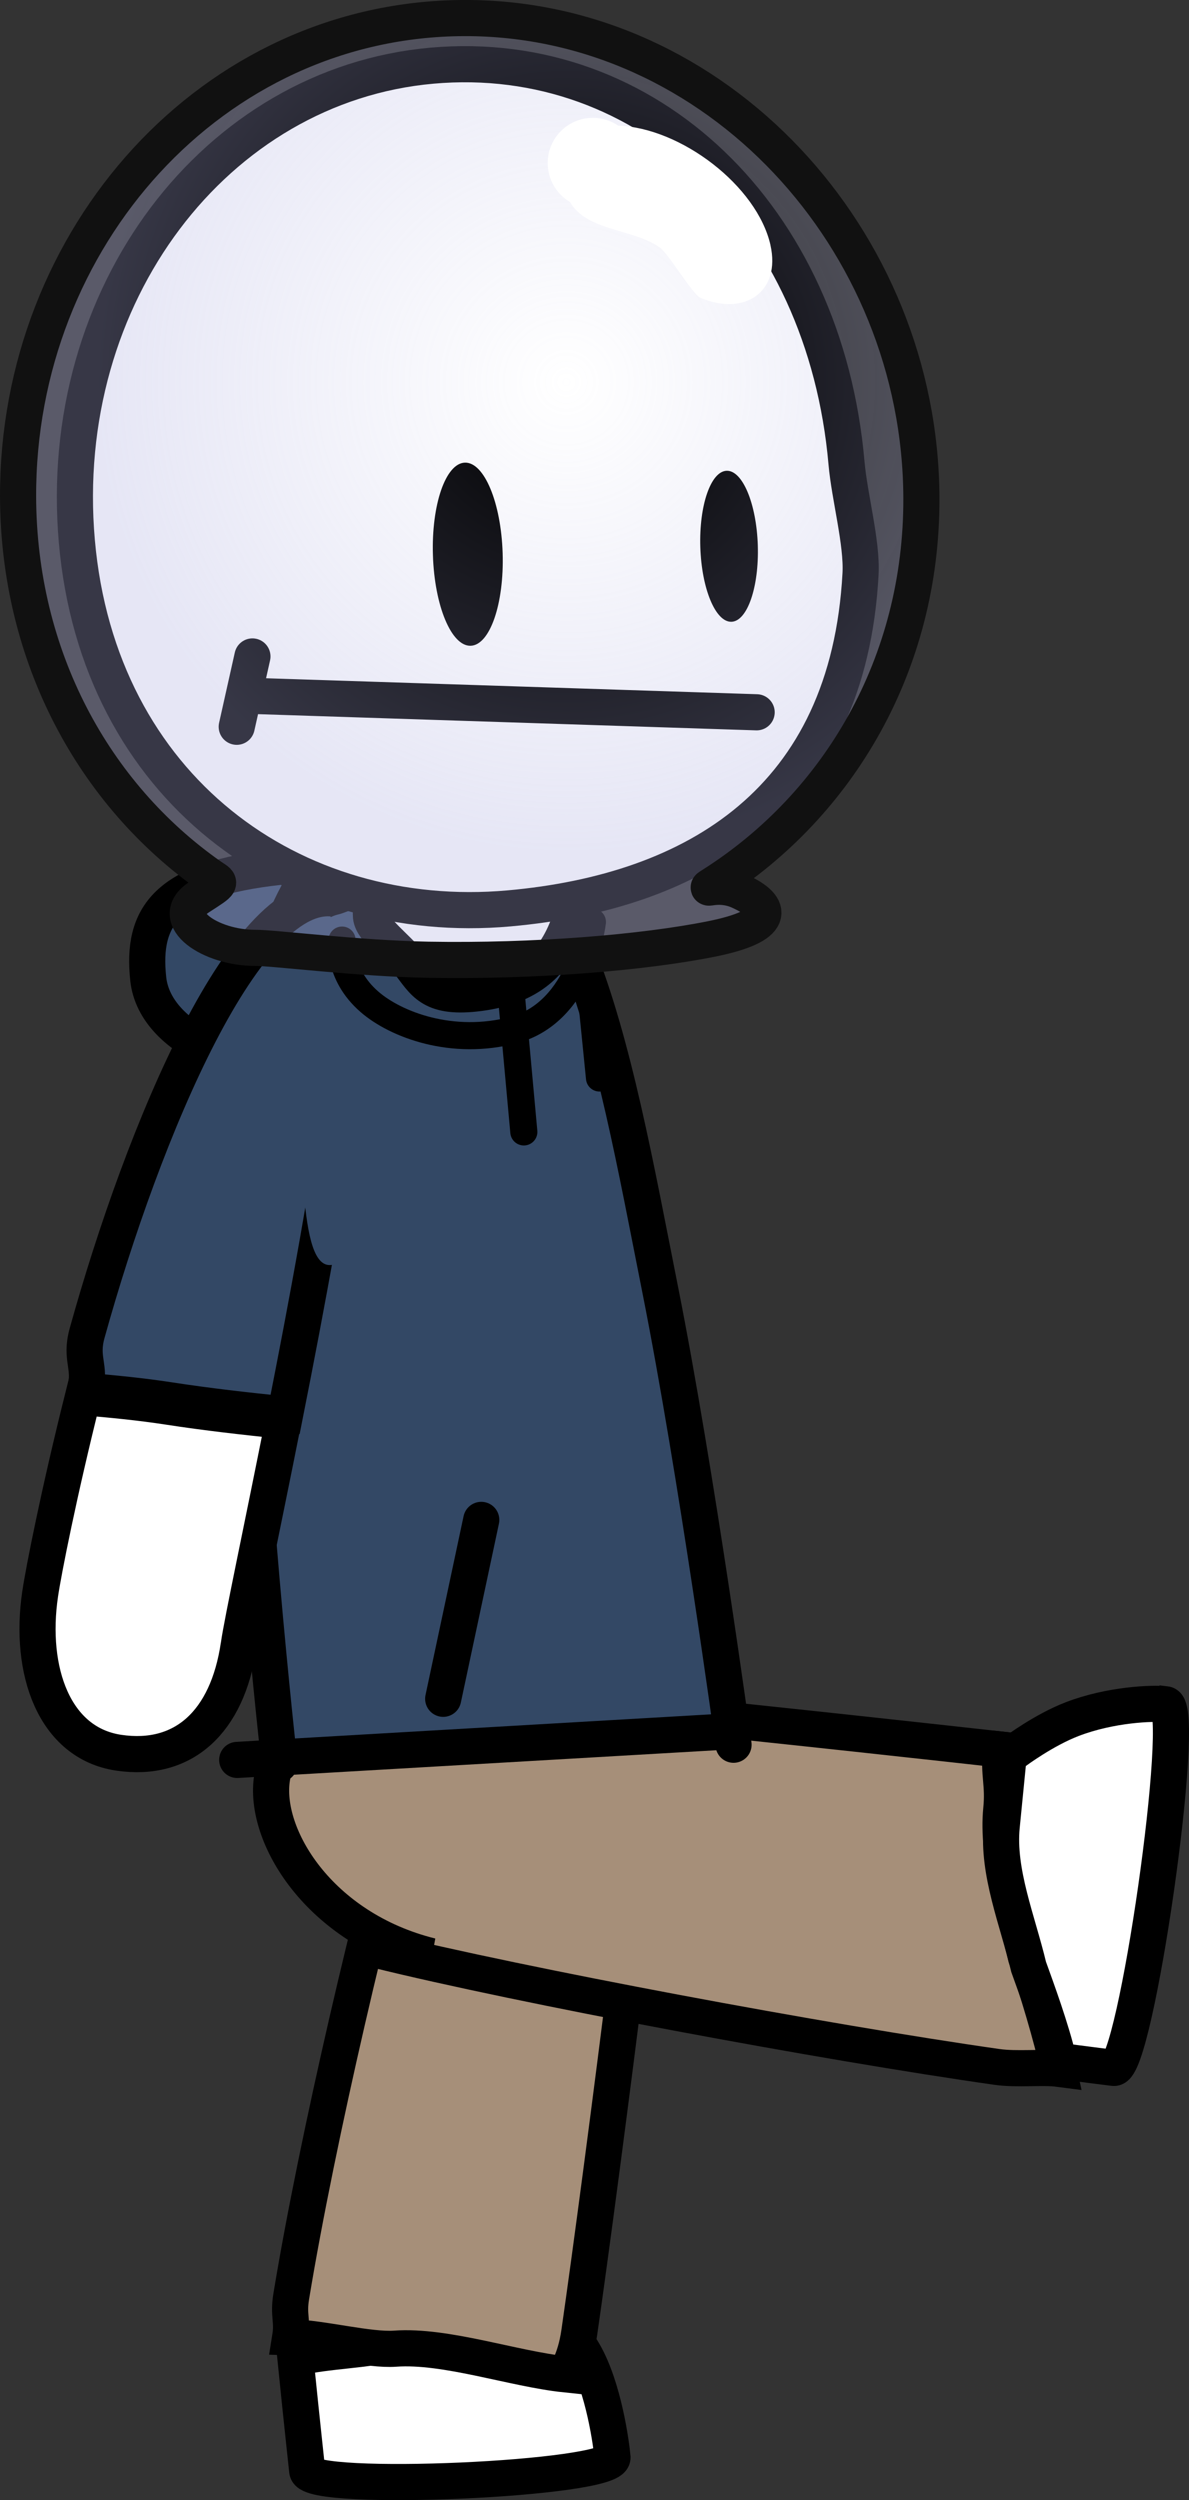 <svg version="1.1" xmlns="http://www.w3.org/2000/svg" xmlns:xlink="http://www.w3.org/1999/xlink" width="65.834" height="138.337" viewBox="0,0,65.834,138.337"><rect x="0" y="0" width="65.834" height="138.337" fill="#333333" stroke="none"/><defs><radialGradient cx="339.747" cy="149.59" r="26.06" gradientUnits="userSpaceOnUse" id="color-1"><stop offset="0" stop-color="#afb0e0" stop-opacity="0"/><stop offset="1" stop-color="#afb0e0" stop-opacity="0.314"/></radialGradient></defs><g transform="translate(-308.387,-128.44)"><g data-paper-data="{&quot;isPaintingLayer&quot;:true}" fill-rule="nonzero" stroke-linejoin="miter" stroke-miterlimit="10" stroke-dasharray="" stroke-dashoffset="0" style="mix-blend-mode: normal"><path d="M342.3,264.41c0.104,1.214 -16.799,1.964 -16.903,0.75c-0.016,-0.183 -0.287,-2.607 -0.654,-6.242c1.742,-0.429 4.185,-0.433 5.428,-0.858c2.729,-0.937 5.966,-1.175 8.871,-1.643c0.456,0.502 1.16,1.338 1.669,2.217c1.11,1.916 1.529,5.075 1.589,5.775z" fill="#ffffff" stroke="#000000" stroke-width="2" stroke-linecap="butt"/><path d="M339.249,180.151c0.377,3.469 -4.389,6.832 -10.644,7.512c-6.256,0.68 -11.632,-1.581 -12.009,-5.05c-0.377,-3.469 0.988,-5.525 7.244,-6.205c6.256,-0.68 15.033,0.274 15.41,3.743z" fill="#334865" stroke="#000000" stroke-width="2" stroke-linecap="butt"/><path d="M331.183,226.28c3.099,-10.596 8.202,-4.932 13.494,-4.086c0.462,0.074 -2.996,26.877 -4.216,35.313c-0.229,1.585 -0.787,2.301 -0.782,2.31c-2.867,-0.302 -6.605,-1.621 -9.407,-1.42c-1.45,0.106 -4.037,-0.585 -5.817,-0.635c0.149,-0.928 -0.117,-1.196 0.057,-2.252c1.449,-8.8 4.591,-22.117 6.671,-29.23z" fill="#a68f79" stroke="#000000" stroke-width="2" stroke-linecap="butt"/><path d="M332.248,236.673c-6.2,-1.535 -9.321,-6.696 -8.794,-9.88c0.384,-2.32 3.769,-2.444 4.078,-4.977c0.069,-0.569 30.848,2.828 36.271,3.431c-0.138,1.4 0.163,1.906 0.024,3.306c-0.257,2.601 0.738,5.556 1.369,8.18c0.591,1.648 1.44,4.501 1.8,6.177c-0.885,-0.116 -2.287,0.057 -3.412,-0.103c-9.513,-1.355 -26.259,-4.469 -34.389,-6.481z" fill="#a68f79" stroke="#000000" stroke-width="2" stroke-linecap="butt"/><path d="M372.93,222.742c1.21,0.143 -1.662,20.262 -2.873,20.12c-0.116,-0.014 -1.232,-0.153 -3.043,-0.388c-0.443,-1.845 -1.214,-3.927 -1.672,-5.199c-0.612,-2.562 -1.74,-5.254 -1.491,-7.781c0.134,-1.36 0.279,-2.819 0.415,-4.194c0.227,0.025 0.348,0.039 0.348,0.039c0,0 1.575,-1.176 3.138,-1.776c2.134,-0.82 4.478,-0.902 5.177,-0.82z" fill="#ffffff" stroke="#000000" stroke-width="2" stroke-linecap="butt"/><path d="M331.318,228.516l-0.466,-4.286l14.017,-1.523l0.466,4.286z" fill="#a68f79" stroke="none" stroke-width="0" stroke-linecap="butt"/><path d="M323.864,226.042c0,0 -1.952,-17.485 -2.052,-28.389c-0.113,-12.32 1.58,-23.178 8.932,-24.287c9.242,-1.394 11.561,13.176 14.196,26.423c2.012,10.115 4.063,25.191 4.063,25.191" fill="#334865" stroke="#000000" stroke-width="2" stroke-linecap="round"/><path d="M335.034,212.539l-2.108,9.899" fill="none" stroke="#000000" stroke-width="2" stroke-linecap="round"/><path d="M336.682,183.312l0.709,7.759" fill="none" stroke="#000000" stroke-width="1.5" stroke-linecap="round"/><path d="M341.581,188.088l-0.79,-7.884" fill="none" stroke="#000000" stroke-width="1.5" stroke-linecap="round"/><path d="M321.521,225.82l26.554,-1.539" fill="none" stroke="#000000" stroke-width="2" stroke-linecap="round"/><path d="M327.067,178.194c2.337,0.475 -0.504,16.452 -2.893,28.51c-2.134,-0.218 -4.265,-0.456 -6.386,-0.783c-1.561,-0.241 -3.124,-0.391 -4.693,-0.526c0.346,-1.368 -0.288,-1.736 0.116,-3.192c3.11,-11.188 8.868,-25.024 13.856,-24.009z" fill="#334865" stroke="#000000" stroke-width="2" stroke-linecap="butt"/><path d="M321.604,219.482c-0.628,4.249 -3.063,6.469 -6.642,5.94c-3.578,-0.529 -4.98,-4.535 -4.352,-8.784c0.193,-1.305 1.043,-5.606 2.366,-10.889c1.585,0.136 3.161,0.286 4.737,0.529c2.114,0.326 4.238,0.564 6.366,0.782c-1.2,6.035 -2.266,11.009 -2.475,12.422z" fill="#ffffff" stroke="#000000" stroke-width="2" stroke-linecap="butt"/><path d="M332.007,185.605c0.246,1.102 -1.463,1.611 -1.86,3.192c-0.979,3.895 -1.867,9.295 -3.337,9.623c-2.067,0.461 -1.436,-7.325 -2.288,-11.144c-0.853,-3.819 0.554,-7.782 2.621,-8.244c0.249,-0.056 0.722,-0.272 1.152,-0.403c0.511,2.173 1.719,4.045 3.354,5.398c0.123,0.523 0.241,1.054 0.358,1.577z" fill="#334865" stroke="none" stroke-width="0" stroke-linecap="butt"/><path d="M341.189,179.458c0,0 -0.576,4.969 -4.351,5.972c-3.396,0.902 -6.532,-0.287 -7.993,-1.556c-1.809,-1.57 -1.519,-3.417 -1.519,-3.417" fill="none" stroke="#000000" stroke-width="1.5" stroke-linecap="round"/><path d="M340.128,177.807c0.077,0.783 -0.181,1.858 -0.794,2.923c-0.7,1.216 -1.921,2.395 -4.644,2.686c-2.457,0.262 -2.827,-0.614 -3.667,-1.705c-0.652,-0.848 -2.022,-1.813 -2.094,-2.547c-0.164,-1.678 2.21,-3.342 5.303,-3.717c3.093,-0.375 5.732,0.682 5.896,2.36z" fill="#ffffff" stroke="#000000" stroke-width="2" stroke-linecap="butt"/><path d="M355.257,154.054c0.164,1.872 0.87,4.425 0.778,6.137c-0.678,12.535 -9.145,17.59 -19.458,18.512c-11.953,1.068 -22.74,-6.666 -23.935,-20.31c-1.195,-13.644 7.699,-25.249 19.652,-26.318c11.953,-1.068 21.768,8.335 22.963,21.979z" fill="#ffffff" stroke="#000000" stroke-width="2" stroke-linecap="butt"/><path d="M336.218,159.044c0.089,2.798 -0.704,5.094 -1.77,5.128c-1.066,0.034 -2.002,-2.207 -2.09,-5.005c-0.089,-2.798 0.704,-5.094 1.77,-5.128c1.066,-0.034 2.002,2.207 2.09,5.005z" fill="#000000" stroke="none" stroke-width="0" stroke-linecap="butt"/><path d="M350.346,158.616c0.073,2.307 -0.58,4.2 -1.459,4.228c-0.879,0.028 -1.65,-1.82 -1.724,-4.127c-0.073,-2.307 0.58,-4.2 1.459,-4.228c0.879,-0.028 1.65,1.82 1.724,4.127z" fill="#000000" stroke="none" stroke-width="0" stroke-linecap="butt"/><path d="M322.765,166.958l27.517,0.895" fill="none" stroke="#000000" stroke-width="2" stroke-linecap="round"/><path d="M321.494,168.654l0.87,-3.891" fill="none" stroke="#000000" stroke-width="2" stroke-linecap="round"/><g stroke-linecap="butt"><path d="M359.404,156.007c0.027,9.159 -4.567,16.938 -11.525,21.369c-0.723,0.46 0.211,-0.183 1.446,0.373c1.96,0.884 2.001,1.933 -1.539,2.644c-3.818,0.766 -9.816,1.256 -15.695,1.152c-3.89,-0.069 -8.528,-0.661 -9.577,-0.658c-2.446,0.007 -4.93,-1.62 -3.098,-2.807c1.356,-0.878 1.201,-0.747 0.621,-1.154c-6.463,-4.527 -10.623,-12.154 -10.649,-21.005c-0.042,-14.328 10.766,-26.441 24.703,-26.482c13.937,-0.041 25.271,12.239 25.313,26.568z" fill="url(#color-1)" stroke="#111111" stroke-width="2"/><path d="M351.046,142.003c0.583,2.578 -1.426,3.956 -3.879,2.913c-0.451,-0.192 -1.75,-2.446 -2.276,-2.802c-1.528,-1.034 -4.021,-0.896 -4.941,-2.495c-0.738,-0.433 -1.235,-1.233 -1.237,-2.151c-0.004,-1.381 1.112,-2.503 2.493,-2.507c0.523,-0.002 1.01,0.158 1.412,0.432c3.472,0.122 7.688,3.327 8.43,6.611z" fill="#ffffff" stroke="none" stroke-width="0.5"/></g></g></g></svg>